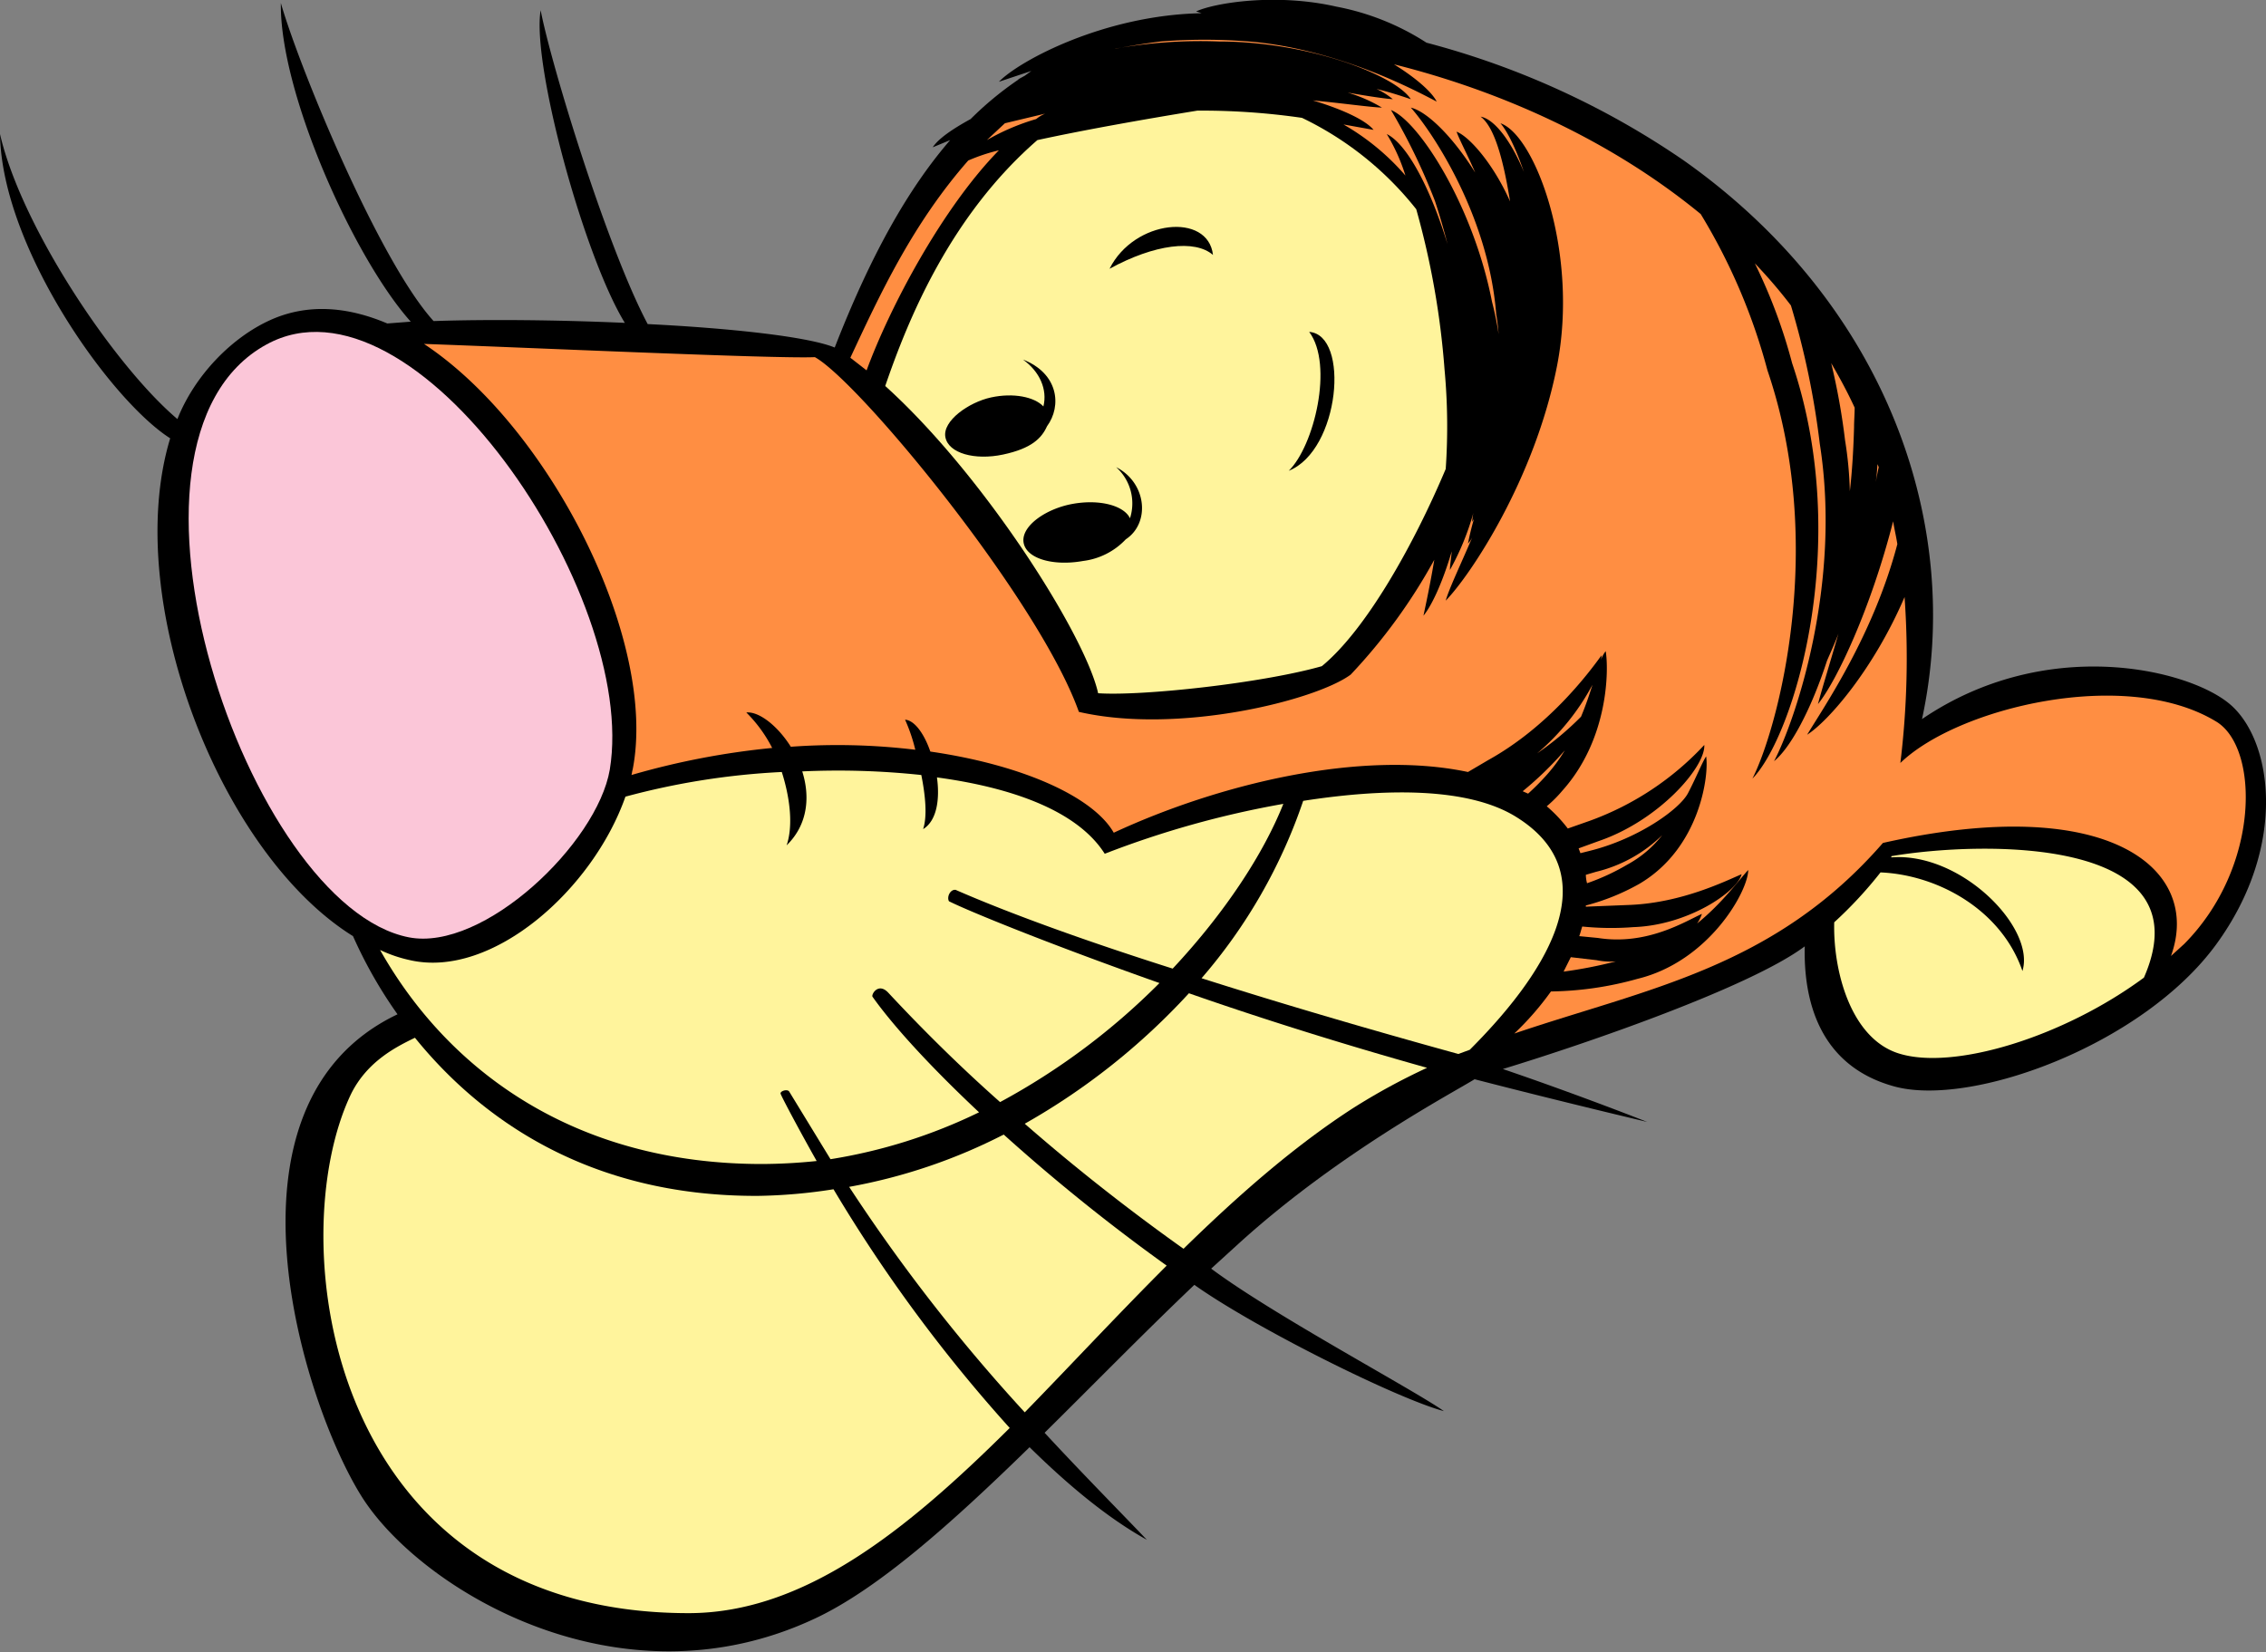<svg xmlns="http://www.w3.org/2000/svg" width="376.8" height="274.8" viewBox="0 0 376.8 274.8">
  <rect x="0" y="0" width="376.8" height="274.8" fill="#808080" stroke="none"/>
  <g id="katman_2" data-name="katman 2">
    <g id="katman_1-2" data-name="katman 1">
      <g>
        <path d="M370.4,116.8c-7.3-5.7-30.5-11-50.8,2.8,6.9-31.8-5.5-68.8-39.6-92.9A136.9,136.9,0,0,0,237.2,7.1a42,42,0,0,0-15-6c-10.1-2.3-20.3-.6-23.3.8l.9.3c-16.2.3-30.3,7.9-33.7,11.4l5.4-1.8-1.1.8-1.1.6h.1a55,55,0,0,0-8,6.6c-3.1,1.7-5.4,3.3-6.3,4.7l2.9-1.2c-7,8.1-13.2,19.1-19.2,34.5-4.4-1.8-17.1-3.2-31.1-3.9C101,41.3,91.7,11,89.9,1.7c-1.5,9,7.2,40.9,14,52-11.2-.5-22.9-.6-31.8-.3C63.1,43.5,49.9,11.6,46.7.5c-.2,15,12.2,42.5,21.6,53l-3.9.3c-6.6-2.8-13.3-3.4-19.6-.5S32.4,62.4,29.5,69.7C19.1,60.9,3.6,37.9,0,22.3.3,41.2,18.4,66.6,28.3,72.9c-8.1,26.7,8.2,69,30.4,82.8a75.5,75.5,0,0,0,7.4,13c-31.5,15-15.6,65-5.9,80.3s42.7,35.5,75.3,20.2c10.5-4.9,22.8-15.9,35.7-28.5,5.5,5.4,12.3,11.4,19.5,15.4-3.9-4.1-11-11.3-17-17.8,8.1-8,16.5-16.6,24.9-24.6,10.3,7.3,33.9,19,41.5,21-5.1-3.6-28.4-16-38.7-23.7l4.5-4.1c16.6-15.1,35.6-25.1,39.3-27.4,14.3,3.7,28.7,7.1,28.7,7.1s-11.1-4.4-24-8.8c13.8-4.2,41.1-13.6,50.2-20.4-.2,8.5,2.1,19.8,14.9,23.3s41.3-6.9,53.5-23.6S377.8,122.5,370.4,116.8Z"/>
        <path d="M141.2,197.4a91.8,91.8,0,0,0,25.7-8.7A313.3,313.3,0,0,0,194,210.5c-8.1,8.1-15.9,16.5-23.6,24.4A289.5,289.5,0,0,1,141.2,197.4Z" style="fill: #fff49c"/>
        <path d="M170.4,186.9a111.6,111.6,0,0,0,27.3-21.7c12,4.2,25.7,8.5,39.6,12.4a106.5,106.5,0,0,0-12.3,6.7c-9.9,6.4-19.2,14.6-28.2,23.4C187.1,200.8,178.3,193.8,170.4,186.9Z" style="fill: #fff49c"/>
        <path d="M252,135.8c16.3,10,4,27.2-7.6,38.8l-1.9.7c-14.5-4-29.2-8.3-42.7-12.6a88.3,88.3,0,0,0,16.9-29.5C230.2,131.1,244,130.9,252,135.8Z" style="fill: #fff49c"/>
        <path d="M260.2,124.8a26.7,26.7,0,0,1-3.2,4.3,39.7,39.7,0,0,1-2.9,2.9l-.9-.4A56.9,56.9,0,0,0,260.2,124.8Z" style="fill: #ff8e42"/>
        <path d="M255.6,125.3a39,39,0,0,0,9.2-11.4c-.5,1.6-1.1,3.4-1.9,5.3A50.6,50.6,0,0,1,255.6,125.3Z" style="fill: #ff8e42"/>
        <path d="M249.1,129.8Z" style="fill: #fff"/>
        <path d="M263.9,146.9a5.9,5.9,0,0,1-.2-1.4l1.7-.5a23.6,23.6,0,0,0,11-6.1,18.7,18.7,0,0,1-5.8,4.9A36.7,36.7,0,0,1,263.9,146.9Z" style="fill: #ff8e42"/>
        <path d="M261.2,159.2l4.3.5a11.5,11.5,0,0,0,3.2.2,74,74,0,0,1-8.7,1.7Z" style="fill: #ff8e42"/>
        <path d="M315.7,175.2c-7.9-2.5-10.9-13.6-10.7-21.8a68.7,68.7,0,0,0,7.7-8.3c9.5.4,20.1,6.2,23.6,16.4,2.2-7.2-10.2-19.8-21.8-18.9v-.2c14.6-2.5,52.4-3.5,42,20.2C343.1,172.5,324.8,178.1,315.7,175.2Z" style="fill: #fff49c"/>
        <path d="M312.2,77.2l.2.5c-.2.8-.3,1.6-.5,2.5C312.1,79.2,312.1,78.2,312.2,77.2Z" style="fill: #ff8e42"/>
        <path d="M308.4,67.8c0,1.1-.1,2.2-.1,3.3-.1,3.5-.3,7.1-.7,10.6a62.5,62.5,0,0,0-.8-8.5,110.7,110.7,0,0,0-2.3-12.8C305.9,62.8,307.2,65.2,308.4,67.8Z" style="fill: #ff8e42"/>
        <path d="M216.5,19.6a54,54,0,0,1,19,15.2,135.3,135.3,0,0,1,4.7,26.6,102.6,102.6,0,0,1,.2,16.6c-5.4,12.8-13.3,26.8-20.6,32.8-9.8,2.8-29.8,5-37.2,4.5-2.1-9.6-19-36.3-35.4-51.1C151,53.1,158,35.9,172.5,23.3c7.8-1.7,18-3.5,26.6-4.9A116,116,0,0,1,216.5,19.6Z" style="fill: #fff49c"/>
        <path d="M161,26.7a30,30,0,0,1,5.1-1.7c-9.4,9.6-18.1,26-22,36.6l-2.7-2.1C146.3,49,151.7,37.3,161,26.7Z" style="fill: #ff8e42"/>
        <path d="M176.2,18.4h0Z" style="fill: #fff"/>
        <path d="M173.8,18.9a6,6,0,0,0-1.5.9,37.4,37.4,0,0,0-8.2,3.5l3-2.8Z" style="fill: #ff8e42"/>
        <path d="M135.5,59.4c7.4,4.1,37.3,40.4,43.9,59,16.5,3.8,39.4-1.9,45.2-6.2a92.4,92.4,0,0,0,13.9-19.1c-.7,4.2-1.4,7.4-1.8,9.3,1.4-1.7,3.2-5.6,4.7-10.7-.1,1.2-.3,2.3-.3,3.1a43.1,43.1,0,0,0,3.9-9.5,8.9,8.9,0,0,0-.2,1.5l.3-.5c-.5,1.7-.8,3.1-1,4.1a4.3,4.3,0,0,0,.7-1c-2,4.7-3.8,8.4-4.4,10.5,4.1-4.2,14.8-20.2,18.5-39s-3.6-38.4-9.4-40.4c1.2,1.4,2.6,4.3,3.9,8.1-2.1-5.1-4.9-8.8-7.2-9.2,2.3,1.7,3.8,7.2,4.9,14.1-2.8-6.3-6.8-10.8-8.9-11.6.5,1.4,1.8,3.8,3.1,6.8-3.8-6.1-8.1-10.2-10.7-10.8,3.3,3.7,12.9,17.7,14.2,34.4.2,1.1.3,2.2.4,3.3a51.7,51.7,0,0,0-1.1-5.4c-3.1-15.9-12.1-30-16.8-31.9a102.1,102.1,0,0,1,7.3,15.1q1.1,3.3,2.1,7.2c-2.9-9.5-6.8-16.7-10.1-18.3a31.1,31.1,0,0,1,3.1,6.9,39.6,39.6,0,0,0-10.3-8.5l5,.9c-1.3-1.6-5.1-3.4-10.1-4.9,5.2.5,9.3,1.1,11.5,1.2a24.6,24.6,0,0,0-5.7-2.5c3.4.6,6.1,1,7.5,1.1a11.6,11.6,0,0,0-2.7-1.7c2.5.6,4.5,1.3,5.7,1.7-2.6-4-17-9.6-31.9-9.6a80.2,80.2,0,0,0-17.3,1.2h.1q3.6-.7,7.5-1.2a93,93,0,0,1,15.8.1c14.2,1.5,26.3,7.9,30.1,9.9-.8-1.6-3.4-3.9-7.1-6.2,17.6,4.4,35.9,12.5,51,24.9a98.5,98.5,0,0,1,11.1,26c9.9,29,1.8,59.4-2.5,67.9,6.8-6.9,16.8-39,6.6-69.1a88.8,88.8,0,0,0-6.2-16.6,81.7,81.7,0,0,1,6,7,135.6,135.6,0,0,1,4.8,23c3.7,23.4-4.1,46.1-7.6,52.8,2.7-2.2,6.1-8.4,8.8-16.7.6-1.4,1.3-2.9,1.9-4.5-1.5,5.2-2.8,9.4-3.4,11.7,3.1-3.8,8.8-15.9,12.5-30.4.2,1.3.5,2.5.7,3.8-4,15.2-12.3,27.2-15,31.7,3.6-2.3,11.1-11,16.2-22.9a143.6,143.6,0,0,1-.7,27.6c9.5-9.2,37.5-16,52.5-6.9,7.2,4.3,7.4,24.2-5.3,37L361,159c5.2-14.4-10.2-27.3-47.9-18.8-18.1,20.8-39.2,24.2-61.3,31.7a48.5,48.5,0,0,0,6.1-7,55.7,55.7,0,0,0,14.4-2.1c11.9-2.9,18.4-14.6,18.4-18.1-1.5,1.6-4.3,5.5-8.5,8.9a5.9,5.9,0,0,0,.8-1.6c-2.7,1.2-9.1,5.3-17.3,4l-3.1-.3c.2-.5.3-1,.5-1.6a47.8,47.8,0,0,0,8.5.1c9.1-.3,17.3-5.9,18-8.8-2.6,1.1-9.8,4.7-18.4,5.1l-7.5.3v-.2a37,37,0,0,0,8.9-3.6c10.2-6,11.6-18.3,11.1-21.2-.7,1.1-1.6,3.4-3,6.1s-8.3,7.6-16.3,9.6l-1.6.4-.3-.8,3.3-1.2c10-3.4,17.8-12.3,17.6-16a48.6,48.6,0,0,1-19,12.6l-3.7,1.3a24.1,24.1,0,0,0-3.5-3.7,21.3,21.3,0,0,0,2.6-2.6c7.8-8.7,7.7-20.4,7.2-23.2a5,5,0,0,0-.8,1.5,2.5,2.5,0,0,0,.1-.8c-2.3,3.2-8.9,11.9-18.8,17.4l-3.4,2c-17.9-3.8-41.7,2.1-58.9,10.1-3.3-5.8-14.7-11.2-30.5-13.5-1-2.9-2.6-5.2-4.2-5.3a28.4,28.4,0,0,1,1.7,5,107.9,107.9,0,0,0-20.7-.5c-2.2-3.5-5.3-5.9-7.4-5.7a23.1,23.1,0,0,1,4.3,5.9,128.4,128.4,0,0,0-23.4,4.5c.1-.3.1-.6.2-.9,4.2-21.4-13.7-56.9-34.7-70.8C87.6,57.8,129,59.7,135.5,59.4Z" style="fill: #ff8e42"/>
        <path d="M68.2,159.7c13.7,3.1,30.4-11.8,35.8-27.2a122.2,122.2,0,0,1,26-4.1c1.4,4.4,1.9,9,.8,12.2,3.6-3.5,3.9-8.2,2.6-12.3a130.3,130.3,0,0,1,19.8.6c.7,3.5,1,6.9.3,9,2.3-1.4,2.8-5,2.3-8.6,12.6,1.7,23.4,5.6,27.9,12.7a157.2,157.2,0,0,1,29.7-8.3c-3.3,8.3-9.7,18.1-18.4,27.4-14.5-4.6-27.2-9.2-36.1-13.1-.9-.1-1.5,1.2-1.1,1.9,3.4,1.7,16.9,7.2,35,13.6a113.2,113.2,0,0,1-26.5,19.8c-7-6.2-13.2-12.4-18.6-18.2-1.7-1.8-2.9.4-2.6.7,3.4,4.8,9.6,11.6,17.7,19.2a88,88,0,0,1-24.7,7.8l-6.9-11.3c-.4-.4-1.5,0-1.4.4s2.9,5.7,6,11.2a90.8,90.8,0,0,1-9.1.5c-31,0-52.1-15.4-63.5-35.6A22.7,22.7,0,0,0,68.2,159.7Z" style="fill: #fff49c"/>
        <path d="M69,172.6c10.6,13.1,28.5,26.4,57,26.3a88,88,0,0,0,12.6-1.1,251,251,0,0,0,29.3,39.7c-17.2,17.1-34.2,30.8-53.4,30.8-60.1,0-67.8-62.1-56.1-86.4C61.1,176.5,65.9,174.1,69,172.6Z" style="fill: #fff49c"/>
        <path d="M217.7,55.2c4.1,5.5.8,19-3.4,23.1C222.8,74.9,224.5,55.7,217.7,55.2Z"/>
        <path d="M184.5,44.7c7.5-4.1,14.2-4.9,17.2-2.3C200.9,35.3,188.6,36.5,184.5,44.7Z"/>
        <path d="M185.6,77.7a8.1,8.1,0,0,1,2.3,8.5c-1-2.1-5-3.2-9.5-2.4s-8.6,3.7-8.2,6.4,4.9,4,9.9,3.1a11.7,11.7,0,0,0,7.1-3.6C191.3,87,190.7,80.3,185.6,77.7Z"/>
        <path d="M174.1,70.9c2.5-3.4,1.9-8.8-4-11.1,2.8,2,4.1,5,3.4,7.8-1.5-1.6-5-2.3-8.7-1.5s-8.1,3.9-7.6,6.6,4.9,3.9,9.6,2.9S173.2,72.9,174.1,70.9Z"/>
        <path d="M44.3,57.3C14.9,73.4,41.2,150.7,68,155.9c12.4,2.4,31.3-15.6,33.4-27.9C106.2,98.9,68.9,43.8,44.3,57.3Z" style="fill: #fbc6d8"/>
      </g>
    </g>
  </g>
</svg>
